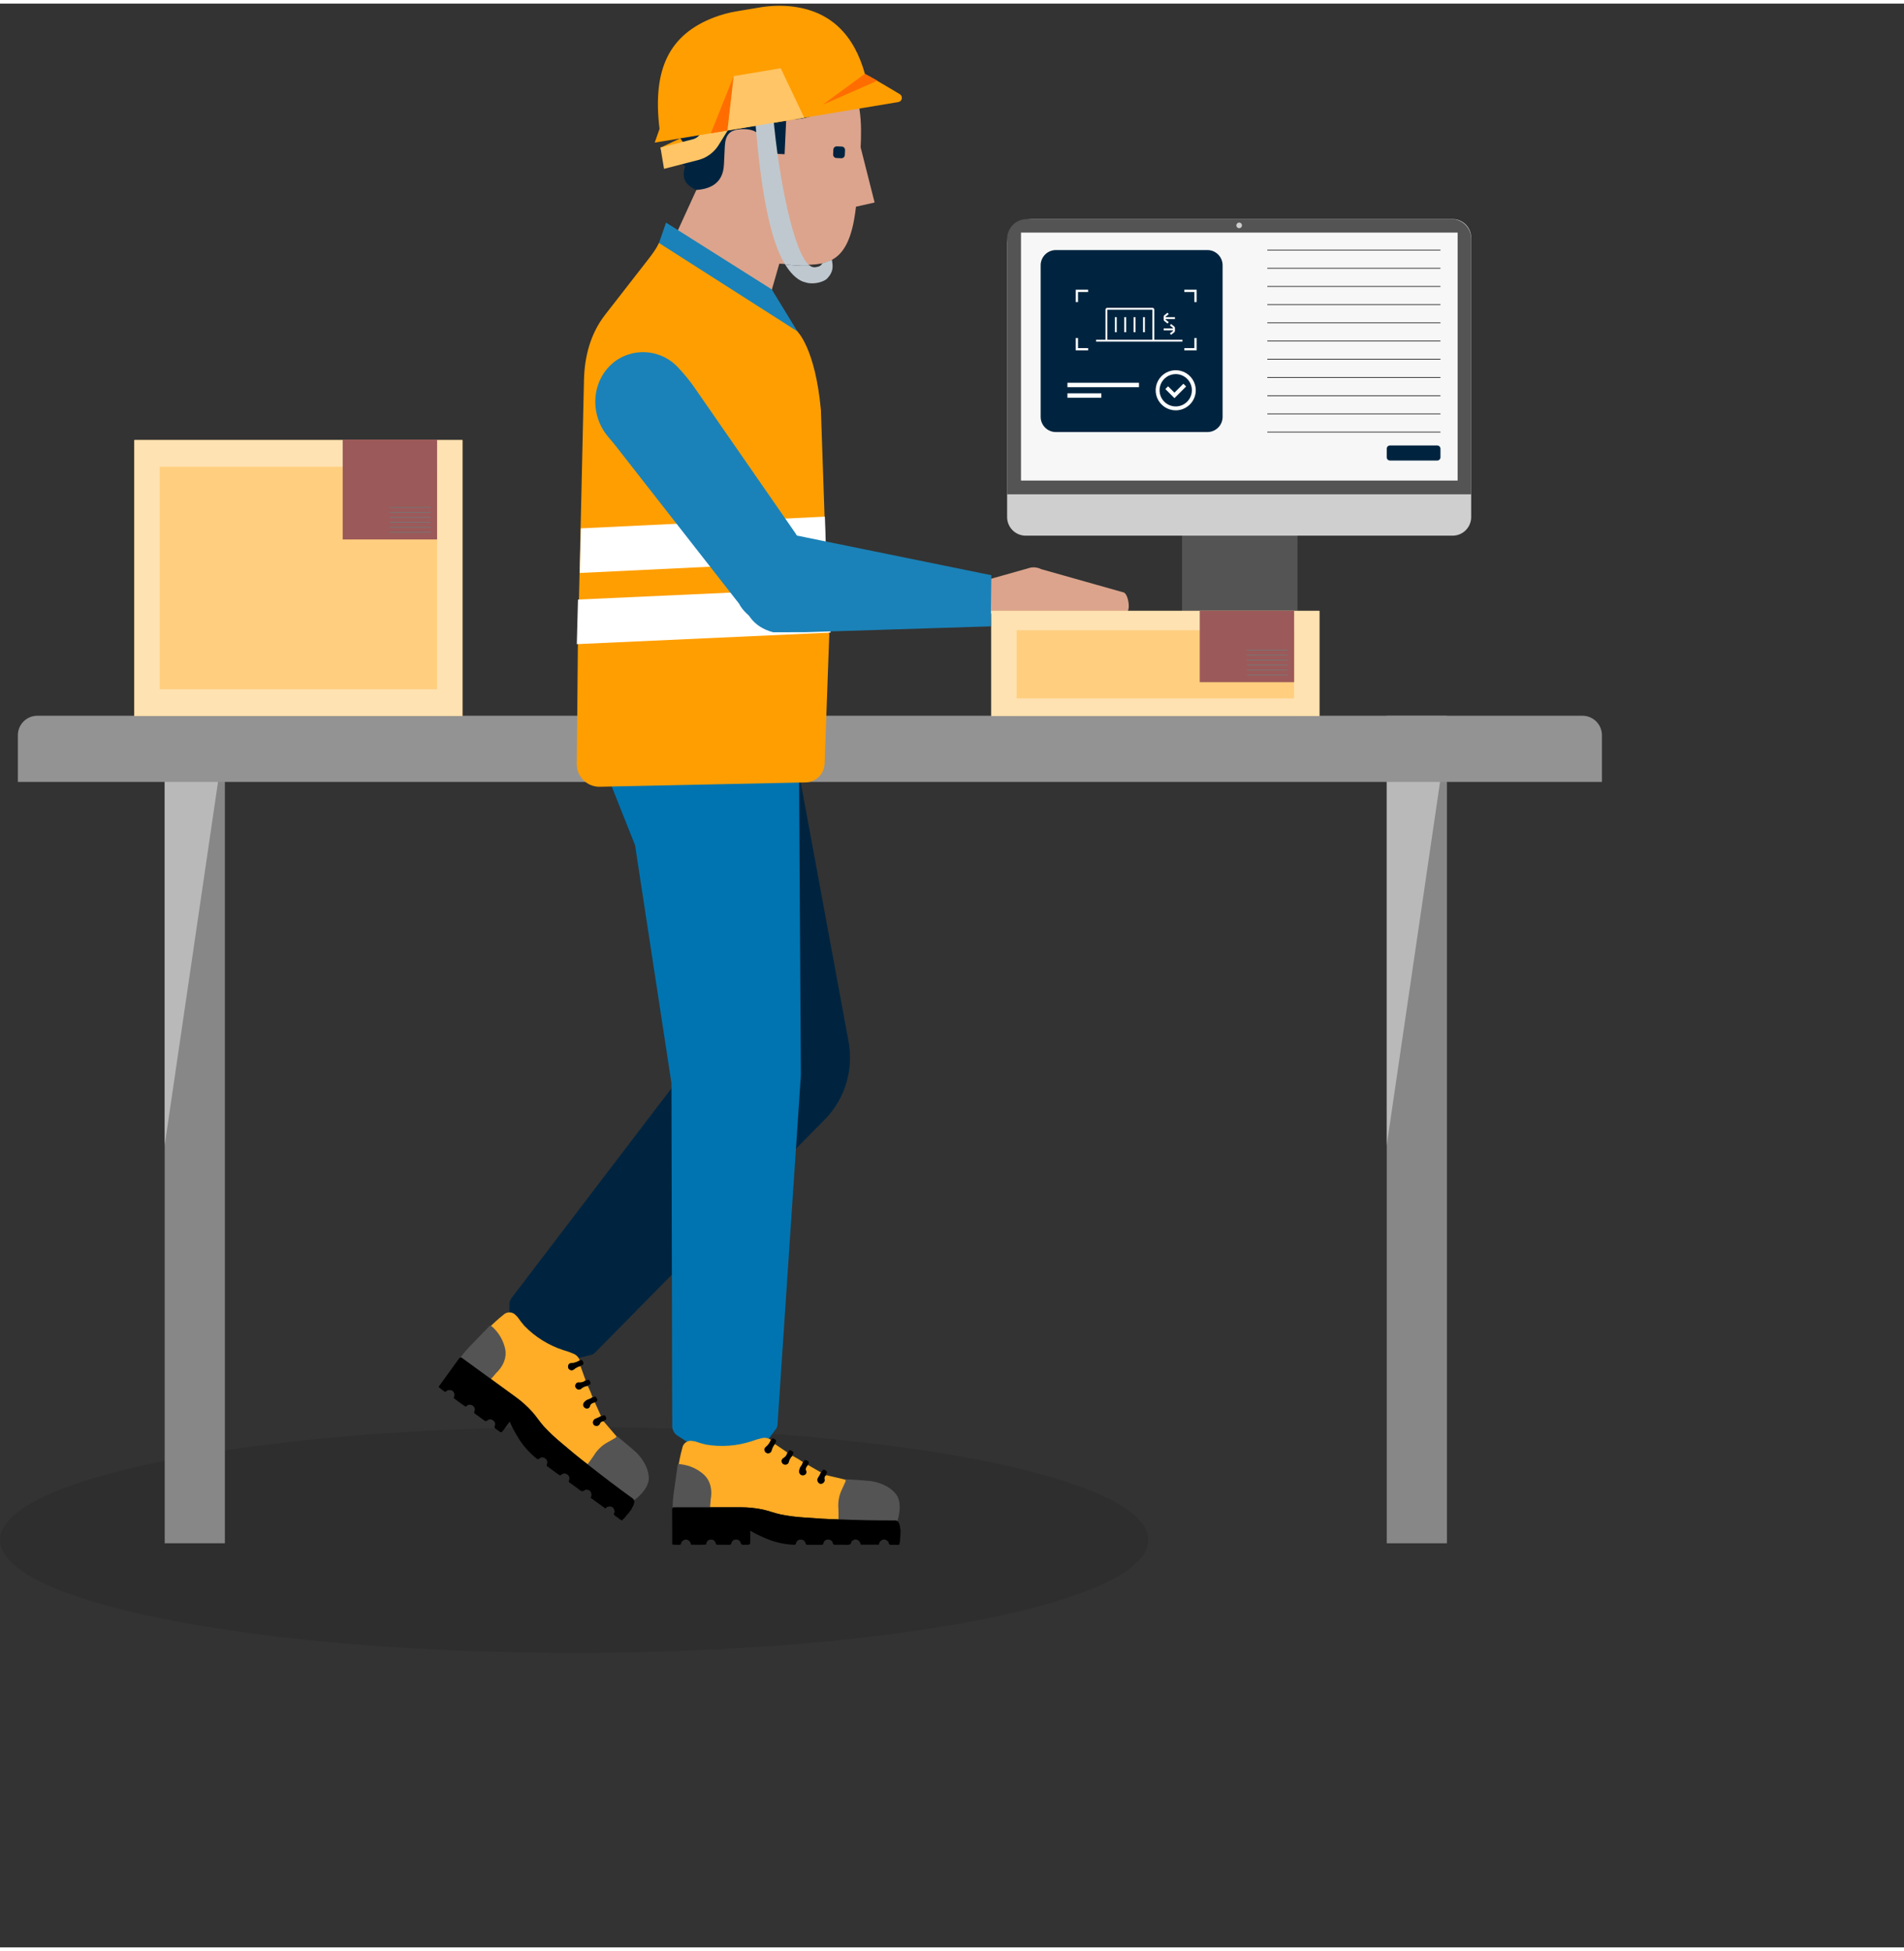 <svg width="164" height="168" viewBox="0 0 194 198" fill="none" xmlns="http://www.w3.org/2000/svg">
<rect x="0" y="0" width="194" height="198" fill="#333333" stroke="none"/>
<g style="mix-blend-mode:multiply" opacity="0.1">
<path d="M0 156.5C0 150.148 26.194 145 58.5 145C90.806 145 117 150.148 117 156.5C117 162.852 90.806 168 58.5 168C26.194 168 0 162.852 0 156.5Z" fill="black"/>
</g>
<path d="M132.2 52.855H120.441V71.333H132.2V52.855Z" fill="#545454"/>
<path d="M102.615 52.304V24.469C102.615 23.8 102.881 23.158 103.354 22.685C103.827 22.212 104.469 21.947 105.138 21.947H148.005C148.507 21.947 148.99 22.146 149.345 22.502C149.701 22.857 149.9 23.34 149.9 23.842V52.304C149.9 52.806 149.701 53.288 149.345 53.644C148.99 53.999 148.507 54.199 148.005 54.199H104.511C104.008 54.199 103.526 53.999 103.17 53.644C102.815 53.288 102.615 52.806 102.615 52.304Z" fill="#CFCFCF"/>
<path d="M102.615 49.988V23.97C102.615 23.704 102.668 23.441 102.769 23.196C102.871 22.95 103.02 22.727 103.208 22.539C103.395 22.352 103.618 22.203 103.864 22.101C104.109 21.999 104.372 21.947 104.638 21.947L147.878 21.947C148.414 21.947 148.929 22.16 149.308 22.539C149.687 22.919 149.9 23.433 149.9 23.97V49.988H102.615Z" fill="#545454"/>
<path d="M104.031 23.328V48.584H148.518V23.328L104.031 23.328Z" fill="#F7F7F7"/>
<path d="M126.26 22.305C126.336 22.305 126.409 22.335 126.463 22.389C126.517 22.443 126.548 22.516 126.548 22.592V22.592C126.548 22.63 126.54 22.667 126.526 22.702C126.511 22.737 126.49 22.769 126.463 22.796C126.437 22.822 126.405 22.843 126.37 22.858C126.335 22.872 126.298 22.88 126.26 22.88H126.26C126.222 22.88 126.185 22.872 126.15 22.858C126.115 22.843 126.084 22.822 126.057 22.796C126.03 22.769 126.009 22.737 125.995 22.702C125.98 22.667 125.973 22.63 125.973 22.592V22.592C125.973 22.516 126.003 22.443 126.057 22.389C126.111 22.335 126.184 22.305 126.26 22.305L126.26 22.305Z" fill="#CFCFCF"/>
<path d="M107.585 25.105H123.021C123.433 25.105 123.827 25.269 124.118 25.56C124.409 25.851 124.573 26.246 124.573 26.657V42.093C124.573 42.297 124.533 42.499 124.455 42.687C124.377 42.876 124.263 43.047 124.118 43.191C123.974 43.335 123.803 43.449 123.615 43.527C123.427 43.605 123.225 43.645 123.021 43.645H107.585C107.173 43.645 106.779 43.482 106.488 43.191C106.197 42.9 106.033 42.505 106.033 42.093V26.657C106.033 26.246 106.197 25.851 106.488 25.56C106.779 25.269 107.173 25.105 107.585 25.105Z" fill="#00243F"/>
<path d="M110.868 35.325H109.609V34.066H109.841V35.093H110.868V35.325Z" fill="white"/>
<path d="M121.929 35.325H120.67V35.093H121.697V34.066H121.929V35.325Z" fill="white"/>
<path d="M109.841 30.403H109.609V29.145H110.868V29.377H109.841V30.403Z" fill="white"/>
<path d="M121.929 30.403H121.697V29.377H120.67V29.145H121.929V30.403Z" fill="white"/>
<path d="M119.795 41.432C119.391 41.432 118.996 41.312 118.66 41.088C118.324 40.863 118.062 40.544 117.907 40.171C117.753 39.797 117.712 39.387 117.791 38.99C117.87 38.594 118.065 38.23 118.35 37.944C118.636 37.658 119 37.464 119.396 37.385C119.793 37.306 120.204 37.347 120.577 37.501C120.95 37.656 121.269 37.918 121.494 38.254C121.718 38.59 121.838 38.985 121.838 39.389C121.838 39.931 121.622 40.45 121.239 40.833C120.856 41.216 120.337 41.431 119.795 41.432ZM119.795 37.741C119.469 37.741 119.151 37.838 118.88 38.019C118.609 38.2 118.398 38.457 118.273 38.758C118.148 39.059 118.116 39.391 118.179 39.71C118.243 40.03 118.4 40.324 118.63 40.554C118.86 40.784 119.154 40.941 119.474 41.005C119.793 41.069 120.125 41.036 120.426 40.911C120.727 40.786 120.984 40.575 121.165 40.304C121.346 40.033 121.443 39.715 121.443 39.389C121.442 38.952 121.269 38.533 120.96 38.224C120.651 37.915 120.232 37.742 119.795 37.741Z" fill="white"/>
<path d="M119.666 40.191L118.738 39.263L119.018 38.983L119.666 39.632L120.576 38.723L120.855 39.002L119.666 40.191Z" fill="white"/>
<path d="M116.051 38.625H108.762V39.074H116.051V38.625Z" fill="white"/>
<path d="M112.217 39.703H108.762V40.152H112.217V39.703Z" fill="white"/>
<path d="M118.963 32.592L119.082 32.442L118.76 32.184V32.135H119.715V31.944H118.76V31.894L119.082 31.636L118.963 31.486L118.64 31.745C118.618 31.762 118.6 31.785 118.587 31.811C118.575 31.837 118.568 31.865 118.568 31.894V32.184C118.568 32.213 118.575 32.241 118.587 32.267C118.6 32.293 118.618 32.316 118.64 32.334L118.963 32.592Z" fill="white"/>
<path d="M119.524 33.333L119.202 33.591L119.321 33.74L119.644 33.482C119.666 33.464 119.684 33.441 119.697 33.416C119.709 33.39 119.715 33.361 119.715 33.333V33.042C119.715 33.014 119.709 32.985 119.697 32.959C119.684 32.934 119.666 32.911 119.644 32.893L119.321 32.635L119.202 32.784L119.524 33.042V33.092H118.568V33.283H119.524V33.333Z" fill="white"/>
<path d="M116.654 31.943H116.463V33.473H116.654V31.943Z" fill="white"/>
<path d="M115.695 31.943H115.504V33.473H115.695V31.943Z" fill="white"/>
<path d="M114.744 31.943H114.553V33.473H114.744V31.943Z" fill="white"/>
<path d="M113.785 31.943H113.594V33.473H113.785V31.943Z" fill="white"/>
<path d="M117.61 34.238V31.18C117.61 31.129 117.59 31.08 117.554 31.044C117.518 31.009 117.469 30.988 117.419 30.988H112.831C112.78 30.988 112.731 31.009 112.696 31.044C112.66 31.08 112.64 31.129 112.639 31.18V34.238H111.684V34.429H120.478V34.238H117.61ZM117.419 34.238H112.831V31.18H117.419V34.238Z" fill="white"/>
<path d="M129.129 25.105H146.768" stroke="black" stroke-width="0.064" stroke-miterlimit="10"/>
<path d="M129.129 26.959H146.768" stroke="black" stroke-width="0.064" stroke-miterlimit="10"/>
<path d="M129.129 28.812H146.768" stroke="black" stroke-width="0.064" stroke-miterlimit="10"/>
<path d="M129.129 30.666H146.768" stroke="black" stroke-width="0.064" stroke-miterlimit="10"/>
<path d="M129.129 32.522H146.768" stroke="black" stroke-width="0.064" stroke-miterlimit="10"/>
<path d="M129.129 34.375H146.768" stroke="black" stroke-width="0.064" stroke-miterlimit="10"/>
<path d="M129.129 36.228H146.768" stroke="black" stroke-width="0.064" stroke-miterlimit="10"/>
<path d="M129.129 38.084H146.768" stroke="black" stroke-width="0.064" stroke-miterlimit="10"/>
<path d="M129.129 39.938H146.768" stroke="black" stroke-width="0.064" stroke-miterlimit="10"/>
<path d="M129.129 41.791H146.768" stroke="black" stroke-width="0.064" stroke-miterlimit="10"/>
<path d="M129.129 43.645H146.768" stroke="black" stroke-width="0.064" stroke-miterlimit="10"/>
<path d="M146.44 45.012H141.625C141.443 45.012 141.295 45.16 141.295 45.342V46.215C141.295 46.397 141.443 46.545 141.625 46.545H146.44C146.622 46.545 146.77 46.397 146.77 46.215V45.342C146.77 45.16 146.622 45.012 146.44 45.012Z" fill="#00243F"/>
<path d="M22.913 72.543H16.781V156.836H22.913V72.543Z" fill="#878787"/>
<path d="M16.781 116.289L22.913 74.522H16.781V116.289Z" fill="#B9B9B9"/>
<path d="M147.427 72.543H141.295V156.836H147.427V72.543Z" fill="#878787"/>
<path d="M141.295 116.289L147.427 74.522H141.295V116.289Z" fill="#B9B9B9"/>
<path d="M3.8 72.543H161.242C161.767 72.543 162.27 72.752 162.642 73.123C163.013 73.494 163.222 73.998 163.222 74.523V79.281H1.82V74.523C1.82 73.998 2.029 73.494 2.4 73.123C2.772 72.752 3.275 72.543 3.8 72.543Z" fill="#939393"/>
<path d="M81.415 78.396L86.463 105.737C86.718 107.115 86.647 108.534 86.257 109.879C85.867 111.225 85.168 112.462 84.215 113.49L60.635 137.409C60.516 137.53 60.365 137.616 60.2 137.656L58.056 138.176L51.897 135.299V132.53C51.897 132.28 51.978 132.038 52.13 131.839L71.922 105.894L64.71 85.766L61.48 77.627L81.415 78.396Z" fill="#00243F"/>
<path d="M61.48 77.627L64.711 85.76L68.414 109.959L68.494 144.873C68.493 145.058 68.535 145.241 68.617 145.407C68.698 145.573 68.817 145.718 68.964 145.831L72.475 148.089L77.379 147.494L79.136 145.089C79.184 144.99 79.212 144.883 79.219 144.774L81.6 109.158L81.413 78.396L61.48 77.627Z" fill="#0074B0"/>
<path d="M64.715 152.376C64.715 152.376 66.134 151.338 66.107 150.181C66.08 149.023 65.278 147.997 64.775 147.536C64.273 147.076 62.845 145.91 62.845 145.91C62.099 146.309 61.402 146.794 60.767 147.354C60.374 147.763 60.018 148.208 59.705 148.683L59.209 149.191L64.219 152.6L64.715 152.376Z" fill="#545454"/>
<path d="M62.809 145.934C62.373 145.426 61.937 144.918 61.501 144.41C61.423 144.399 61.344 144.416 61.277 144.456C61.21 144.496 61.158 144.557 61.131 144.631C61.102 144.717 61.041 144.79 60.962 144.834C60.882 144.878 60.788 144.89 60.7 144.869C60.625 144.862 60.555 144.827 60.504 144.772C60.453 144.717 60.424 144.645 60.423 144.569C60.412 144.479 60.432 144.388 60.48 144.311C60.528 144.234 60.601 144.176 60.687 144.146C60.878 144.074 61.063 143.987 61.239 143.885C61.029 143.417 60.819 142.949 60.609 142.48C60.381 142.542 60.167 142.592 60.1 142.887C60.085 142.935 60.059 142.979 60.025 143.015C59.99 143.05 59.947 143.077 59.9 143.093C59.852 143.109 59.802 143.113 59.752 143.106C59.703 143.098 59.656 143.079 59.616 143.05C59.57 143.027 59.529 142.995 59.497 142.955C59.465 142.915 59.442 142.868 59.429 142.819C59.416 142.769 59.415 142.717 59.424 142.667C59.433 142.616 59.453 142.568 59.482 142.526C59.586 142.379 59.729 142.264 59.896 142.195C60.071 142.15 60.234 142.067 60.372 141.951C60.237 141.555 60.074 141.169 59.885 140.796C59.641 140.825 59.411 140.924 59.223 141.082C59.164 141.141 59.085 141.176 59.002 141.179C58.919 141.183 58.837 141.155 58.774 141.101C58.703 141.058 58.65 140.99 58.625 140.91C58.6 140.831 58.605 140.745 58.64 140.669C58.666 140.593 58.719 140.53 58.789 140.491C58.859 140.453 58.941 140.441 59.019 140.459C59.136 140.469 59.255 140.455 59.366 140.416C59.478 140.378 59.581 140.317 59.667 140.238C59.493 139.752 59.32 139.266 59.146 138.781C58.899 138.842 58.67 138.96 58.477 139.125C58.417 139.175 58.343 139.205 58.264 139.21C58.186 139.214 58.109 139.193 58.043 139.151C57.978 139.108 57.928 139.045 57.901 138.971C57.874 138.898 57.872 138.818 57.894 138.743C57.907 138.668 57.948 138.601 58.007 138.554C58.066 138.508 58.141 138.484 58.216 138.488C58.519 138.47 58.812 138.374 59.067 138.209C59.017 138.055 58.935 137.914 58.825 137.796C58.715 137.678 58.58 137.586 58.43 137.526C58.09 137.378 57.74 137.255 57.383 137.156C55.888 136.667 54.534 135.823 53.435 134.697C53.193 134.417 52.966 134.124 52.756 133.818C52.7 133.748 52.636 133.682 52.568 133.623C52.492 133.532 52.397 133.458 52.291 133.405C52.185 133.352 52.069 133.322 51.95 133.316C51.832 133.309 51.713 133.328 51.602 133.369C51.49 133.41 51.389 133.474 51.303 133.556C50.736 134.005 50.2 134.493 49.7 135.016C48.948 135.753 48.237 136.53 47.57 137.345C47.399 137.545 47.255 137.767 47.143 138.005C48.948 139.319 50.753 140.634 52.558 141.949C53.158 142.384 53.711 142.879 54.209 143.428C54.641 143.906 54.983 144.454 55.41 144.933C55.976 145.542 56.582 146.111 57.225 146.638C58.089 147.374 58.958 148.104 59.865 148.787C60.078 148.495 60.305 148.212 60.499 147.908C60.842 147.335 61.332 146.864 61.919 146.545C62.167 146.416 62.404 146.268 62.648 146.133C62.731 146.087 62.802 146.037 62.809 145.934Z" fill="#FFAC26"/>
<path d="M59.065 138.209C58.81 138.374 58.517 138.471 58.214 138.488C58.139 138.484 58.064 138.508 58.005 138.555C57.946 138.601 57.906 138.668 57.892 138.743C57.87 138.818 57.872 138.898 57.899 138.971C57.926 139.045 57.976 139.108 58.041 139.151C58.107 139.194 58.184 139.214 58.262 139.21C58.341 139.205 58.415 139.176 58.475 139.125C58.669 138.96 58.897 138.843 59.144 138.781C59.176 138.757 59.205 138.719 59.242 138.71C59.484 138.65 59.479 138.528 59.395 138.318C59.312 138.112 59.194 138.183 59.065 138.209Z" fill="black"/>
<path d="M60.378 141.951C60.239 142.066 60.077 142.15 59.902 142.194C59.735 142.263 59.592 142.378 59.488 142.525C59.459 142.567 59.439 142.615 59.43 142.666C59.42 142.716 59.422 142.768 59.435 142.818C59.447 142.867 59.471 142.914 59.503 142.954C59.535 142.994 59.575 143.026 59.621 143.049C59.662 143.078 59.709 143.098 59.758 143.105C59.807 143.113 59.858 143.108 59.905 143.092C59.953 143.076 59.995 143.049 60.03 143.014C60.065 142.978 60.091 142.934 60.105 142.886C60.173 142.591 60.387 142.541 60.615 142.48C60.748 142.388 60.965 142.358 60.817 142.094C60.729 141.936 60.679 141.809 60.489 141.961C60.445 141.996 60.413 141.967 60.378 141.951Z" fill="black"/>
<path d="M59.671 140.236C59.584 140.316 59.482 140.377 59.37 140.415C59.258 140.453 59.14 140.467 59.023 140.457C58.945 140.439 58.863 140.451 58.793 140.49C58.723 140.529 58.67 140.592 58.644 140.667C58.609 140.743 58.604 140.829 58.629 140.909C58.653 140.988 58.706 141.056 58.778 141.099C58.841 141.153 58.923 141.181 59.006 141.178C59.089 141.174 59.168 141.14 59.227 141.081C59.415 140.923 59.645 140.823 59.889 140.795C59.902 140.725 59.97 140.71 60.015 140.696C60.223 140.636 60.181 140.523 60.123 140.367C60.053 140.178 59.968 140.118 59.788 140.23C59.759 140.248 59.711 140.235 59.671 140.236Z" fill="black"/>
<path d="M61.239 143.886C61.062 143.987 60.878 144.075 60.687 144.146C60.601 144.176 60.528 144.234 60.48 144.311C60.432 144.388 60.412 144.48 60.423 144.57C60.424 144.645 60.453 144.717 60.504 144.772C60.555 144.827 60.625 144.862 60.7 144.869C60.788 144.89 60.882 144.878 60.961 144.834C61.041 144.79 61.102 144.717 61.131 144.631C61.158 144.558 61.21 144.496 61.277 144.456C61.344 144.416 61.423 144.4 61.501 144.41C61.506 144.382 61.52 144.357 61.541 144.337C61.562 144.317 61.588 144.305 61.617 144.301C61.8 144.258 61.788 144.172 61.742 144.004C61.637 143.615 61.412 143.894 61.239 143.886Z" fill="black"/>
<path d="M62.107 153.091L62.184 153.096C62.174 153.086 62.161 153.079 62.147 153.078C62.133 153.077 62.118 153.082 62.107 153.091Z" fill="#FF9E00"/>
<path d="M59.676 151.389L59.75 151.383C59.739 151.374 59.725 151.37 59.712 151.371C59.698 151.372 59.685 151.379 59.676 151.389Z" fill="#FF9E00"/>
<path d="M62.605 153.633L62.592 153.701C62.597 153.698 62.602 153.693 62.606 153.688C62.609 153.683 62.612 153.676 62.613 153.67C62.615 153.664 62.615 153.657 62.613 153.651C62.612 153.644 62.609 153.638 62.605 153.633Z" fill="#FF9E00"/>
<path d="M50.598 139.445C50.598 139.445 51.878 138.338 51.419 136.818C51.178 135.949 50.667 135.179 49.961 134.619C49.961 134.619 48.11 136.544 47.754 136.902C47.399 137.259 46.488 138.446 46.488 138.446L49.693 140.493L50.598 139.445Z" fill="#545454"/>
<path d="M59.865 148.787C58.958 148.104 58.089 147.374 57.224 146.637C56.582 146.111 55.976 145.541 55.41 144.932C54.983 144.454 54.641 143.906 54.209 143.428C53.711 142.879 53.157 142.383 52.557 141.949C50.755 140.63 48.95 139.316 47.142 138.005C46.973 137.854 46.865 137.875 46.725 138.075C46.062 139.016 45.38 139.943 44.704 140.875L44.699 140.922C44.882 141.084 45.075 141.233 45.276 141.369C45.403 141.472 45.462 141.336 45.549 141.3C45.567 141.276 45.591 141.258 45.619 141.248C45.647 141.238 45.677 141.236 45.706 141.242L45.807 141.23L45.887 141.237L45.888 141.237C45.972 141.237 46.053 141.264 46.119 141.315C46.185 141.366 46.232 141.437 46.253 141.518C46.257 141.519 46.26 141.521 46.263 141.523C46.267 141.526 46.269 141.529 46.271 141.532C46.273 141.536 46.274 141.54 46.274 141.544C46.274 141.547 46.274 141.551 46.272 141.555C46.285 141.566 46.295 141.581 46.3 141.597C46.304 141.614 46.303 141.632 46.298 141.648L46.301 141.698L46.298 141.779C46.295 141.872 46.267 141.963 46.218 142.043C46.633 142.341 47.03 142.667 47.469 142.934C47.539 142.831 47.646 142.758 47.767 142.732C47.889 142.705 48.016 142.726 48.123 142.79C48.234 142.847 48.319 142.947 48.357 143.066C48.396 143.185 48.385 143.315 48.328 143.427C48.285 143.545 48.328 143.59 48.407 143.647C48.715 143.869 49.025 144.087 49.325 144.318C49.346 144.342 49.373 144.361 49.402 144.374C49.431 144.387 49.462 144.393 49.494 144.393C49.526 144.393 49.557 144.386 49.586 144.373C49.615 144.36 49.641 144.341 49.662 144.317C49.743 144.25 49.845 144.214 49.95 144.216C50.054 144.217 50.155 144.255 50.234 144.323C50.322 144.373 50.389 144.453 50.423 144.548C50.457 144.642 50.456 144.746 50.421 144.84C50.337 145.047 50.424 145.136 50.575 145.226C50.639 145.264 50.696 145.312 50.756 145.356C51.089 145.598 51.089 145.598 51.337 145.256C51.526 144.996 51.715 144.736 51.929 144.443C52.164 144.972 52.433 145.485 52.735 145.979C53.234 146.826 53.882 147.574 54.649 148.188C54.743 148.26 54.819 148.329 54.945 148.217C55.025 148.138 55.133 148.092 55.246 148.088C55.359 148.084 55.469 148.124 55.554 148.198C55.65 148.259 55.719 148.352 55.75 148.461C55.781 148.57 55.771 148.686 55.722 148.788C55.71 148.808 55.703 148.831 55.7 148.855C55.698 148.879 55.7 148.903 55.707 148.926C55.715 148.948 55.727 148.969 55.742 148.987C55.758 149.005 55.778 149.019 55.8 149.029C56.182 149.301 56.561 149.579 56.94 149.857C57.026 149.921 57.087 149.954 57.191 149.86C57.27 149.78 57.377 149.733 57.49 149.728C57.603 149.722 57.714 149.759 57.801 149.831C57.897 149.891 57.968 149.983 58.001 150.091C58.033 150.2 58.024 150.316 57.976 150.418C57.92 150.554 57.967 150.607 58.063 150.676C58.366 150.891 58.671 151.103 58.962 151.332C59.17 151.496 59.36 151.652 59.605 151.402C59.618 151.388 59.651 151.393 59.675 151.389C59.684 151.379 59.697 151.373 59.711 151.372C59.725 151.371 59.738 151.375 59.749 151.384L59.851 151.391C59.928 151.391 60.003 151.416 60.066 151.46C60.128 151.505 60.175 151.568 60.2 151.641C60.22 151.662 60.235 151.688 60.244 151.715C60.253 151.743 60.256 151.772 60.253 151.801L60.258 151.876L60.258 151.874C60.27 151.892 60.275 151.913 60.273 151.935C60.27 151.956 60.26 151.976 60.245 151.99C60.246 151.992 60.247 151.994 60.248 151.996C60.248 151.998 60.248 152.001 60.248 152.003C60.248 152.005 60.246 152.007 60.245 152.009C60.243 152.011 60.242 152.012 60.239 152.013C60.252 152.087 60.199 152.136 60.173 152.196L61.688 153.296C61.771 153.215 61.835 153.105 61.974 153.11L62.103 153.09C62.114 153.082 62.128 153.077 62.142 153.078C62.157 153.079 62.17 153.086 62.179 153.096C62.184 153.092 62.189 153.091 62.194 153.091C62.2 153.091 62.205 153.093 62.209 153.097C62.286 153.101 62.36 153.128 62.421 153.175C62.482 153.222 62.528 153.286 62.552 153.359C62.572 153.382 62.586 153.408 62.595 153.436C62.604 153.465 62.606 153.495 62.603 153.525C62.615 153.54 62.622 153.559 62.623 153.578C62.623 153.598 62.617 153.617 62.606 153.633L62.587 153.633L62.606 153.634C62.61 153.639 62.612 153.645 62.614 153.651C62.615 153.658 62.615 153.664 62.614 153.671C62.612 153.677 62.61 153.683 62.606 153.689C62.602 153.694 62.598 153.699 62.592 153.702C62.503 153.873 62.567 153.977 62.724 154.071C62.881 154.176 63.032 154.288 63.176 154.409L63.357 154.511L63.409 154.486C63.439 154.423 63.488 154.372 63.55 154.34L63.746 154.121C63.789 154.029 63.857 153.951 63.942 153.894L64.335 153.383L64.379 153.289C64.386 153.219 64.421 153.155 64.475 153.11L64.539 152.979L64.613 152.724L64.628 152.648L64.629 152.567L64.604 152.463L64.535 152.334L64.522 152.325L64.521 152.309L64.481 152.28C62.916 151.15 61.378 149.986 59.865 148.787Z" fill="black"/>
<path d="M91.473 154.448C91.473 154.448 92.011 152.771 91.307 151.85C90.603 150.929 89.349 150.57 88.671 150.494C87.992 150.417 86.15 150.314 86.15 150.314C85.781 151.077 85.502 151.88 85.318 152.707C85.241 153.271 85.215 153.841 85.241 154.409L85.139 155.113L91.204 154.921L91.473 154.448Z" fill="#545454"/>
<path d="M86.133 150.354C85.481 150.2 84.828 150.046 84.176 149.892C84.107 149.929 84.053 149.989 84.022 150.061C83.991 150.133 83.986 150.213 84.006 150.289C84.034 150.376 84.028 150.47 83.989 150.553C83.95 150.636 83.882 150.701 83.797 150.735C83.733 150.774 83.656 150.787 83.582 150.772C83.508 150.758 83.442 150.716 83.397 150.656C83.335 150.59 83.297 150.504 83.291 150.413C83.284 150.323 83.309 150.233 83.361 150.158C83.474 149.987 83.572 149.808 83.655 149.621C83.209 149.366 82.763 149.111 82.317 148.855C82.168 149.039 82.025 149.206 82.144 149.485C82.161 149.532 82.165 149.583 82.158 149.632C82.151 149.682 82.132 149.729 82.103 149.769C82.075 149.81 82.036 149.843 81.992 149.866C81.948 149.889 81.898 149.902 81.848 149.902C81.798 149.91 81.746 149.908 81.696 149.894C81.647 149.881 81.6 149.857 81.561 149.824C81.521 149.791 81.489 149.751 81.467 149.704C81.445 149.658 81.433 149.607 81.432 149.556C81.429 149.376 81.477 149.198 81.571 149.044C81.687 148.905 81.77 148.742 81.814 148.566C81.471 148.325 81.111 148.109 80.738 147.918C80.558 148.085 80.43 148.301 80.371 148.54C80.358 148.622 80.315 148.697 80.249 148.749C80.184 148.801 80.102 148.826 80.018 148.82C79.935 148.827 79.852 148.803 79.785 148.753C79.718 148.703 79.672 148.63 79.655 148.549C79.632 148.472 79.638 148.39 79.672 148.317C79.705 148.244 79.765 148.187 79.838 148.155C79.939 148.094 80.027 148.013 80.095 147.916C80.163 147.82 80.21 147.71 80.233 147.594L78.952 146.722C78.789 146.917 78.673 147.147 78.614 147.395C78.595 147.471 78.552 147.539 78.491 147.589C78.431 147.638 78.356 147.667 78.278 147.671C78.199 147.675 78.122 147.653 78.057 147.61C77.992 147.566 77.942 147.503 77.916 147.429C77.883 147.36 77.876 147.283 77.897 147.21C77.917 147.137 77.964 147.074 78.027 147.033C78.262 146.84 78.443 146.589 78.552 146.305C78.421 146.21 78.271 146.145 78.112 146.114C77.954 146.083 77.79 146.088 77.633 146.127C77.271 146.208 76.915 146.314 76.568 146.445C75.069 146.93 73.475 147.045 71.922 146.78C71.561 146.696 71.205 146.592 70.855 146.469C70.767 146.445 70.678 146.429 70.587 146.421C70.472 146.393 70.352 146.389 70.235 146.409C70.118 146.428 70.006 146.472 69.906 146.537C69.806 146.602 69.721 146.686 69.655 146.785C69.59 146.884 69.545 146.996 69.524 147.113C69.329 147.811 69.183 148.521 69.085 149.239C68.911 150.279 68.794 151.327 68.734 152.38C68.713 152.643 68.728 152.907 68.777 153.167C71.013 153.167 73.249 153.163 75.485 153.169C76.227 153.168 76.967 153.243 77.694 153.393C78.325 153.527 78.924 153.768 79.553 153.904C80.369 154.064 81.196 154.168 82.026 154.215C83.16 154.302 84.294 154.381 85.431 154.4C85.431 154.038 85.448 153.675 85.426 153.314C85.366 152.648 85.486 151.978 85.772 151.374C85.897 151.124 86.002 150.864 86.12 150.611C86.145 150.573 86.16 150.53 86.162 150.485C86.164 150.439 86.154 150.394 86.133 150.354Z" fill="#FFAC26"/>
<path d="M78.553 146.304C78.444 146.588 78.264 146.839 78.029 147.031C77.965 147.072 77.919 147.135 77.898 147.208C77.878 147.281 77.885 147.359 77.918 147.427C77.944 147.501 77.993 147.565 78.058 147.608C78.123 147.652 78.201 147.673 78.279 147.67C78.357 147.666 78.432 147.637 78.493 147.587C78.553 147.537 78.596 147.47 78.615 147.393C78.675 147.146 78.79 146.916 78.954 146.72C78.959 146.68 78.972 146.641 78.991 146.605C79.152 146.415 79.076 146.318 78.884 146.198C78.696 146.08 78.642 146.206 78.553 146.304Z" fill="black"/>
<path d="M81.811 148.566C81.768 148.741 81.685 148.905 81.569 149.044C81.475 149.198 81.427 149.375 81.43 149.556C81.431 149.607 81.443 149.658 81.465 149.704C81.487 149.75 81.519 149.791 81.559 149.824C81.598 149.857 81.644 149.881 81.694 149.894C81.744 149.907 81.796 149.91 81.846 149.901C81.896 149.901 81.945 149.889 81.99 149.866C82.034 149.843 82.073 149.81 82.102 149.769C82.13 149.728 82.149 149.681 82.156 149.632C82.163 149.582 82.159 149.532 82.142 149.484C82.023 149.205 82.166 149.039 82.315 148.855C82.369 148.702 82.527 148.55 82.252 148.423C82.087 148.348 81.971 148.274 81.907 148.509C81.893 148.563 81.85 148.558 81.811 148.566Z" fill="black"/>
<path d="M80.234 147.592C80.211 147.708 80.164 147.818 80.096 147.915C80.028 148.011 79.941 148.093 79.84 148.154C79.766 148.185 79.707 148.243 79.673 148.315C79.639 148.388 79.633 148.47 79.657 148.547C79.673 148.629 79.72 148.702 79.787 148.751C79.854 148.801 79.936 148.825 80.02 148.818C80.103 148.824 80.185 148.799 80.251 148.747C80.316 148.695 80.359 148.621 80.372 148.538C80.431 148.3 80.559 148.084 80.74 147.917C80.71 147.853 80.755 147.8 80.784 147.762C80.917 147.591 80.816 147.524 80.677 147.432C80.51 147.32 80.405 147.323 80.326 147.518C80.313 147.55 80.266 147.568 80.234 147.592Z" fill="black"/>
<path d="M83.653 149.621C83.569 149.807 83.471 149.987 83.359 150.158C83.306 150.232 83.282 150.322 83.288 150.413C83.295 150.504 83.332 150.59 83.395 150.656C83.44 150.716 83.506 150.757 83.579 150.772C83.653 150.787 83.73 150.774 83.795 150.735C83.879 150.7 83.948 150.635 83.986 150.552C84.025 150.47 84.031 150.376 84.004 150.288C83.983 150.213 83.988 150.133 84.019 150.06C84.05 149.988 84.104 149.929 84.173 149.892C84.161 149.866 84.157 149.837 84.163 149.808C84.168 149.78 84.182 149.755 84.203 149.735C84.326 149.591 84.265 149.529 84.13 149.421C83.815 149.168 83.797 149.526 83.653 149.621Z" fill="black"/>
<path d="M91.567 154.719L91.519 154.652L91.567 154.719Z" fill="#FF9E00"/>
<path d="M89.779 156.565L89.844 156.524C89.83 156.522 89.816 156.525 89.804 156.532C89.792 156.54 89.783 156.551 89.779 156.565Z" fill="#FF9E00"/>
<path d="M86.811 156.619L86.867 156.57C86.853 156.57 86.84 156.574 86.829 156.583C86.819 156.592 86.812 156.605 86.811 156.619Z" fill="#FF9E00"/>
<path d="M90.506 156.709L90.535 156.773C90.537 156.766 90.539 156.76 90.538 156.753C90.538 156.747 90.537 156.74 90.534 156.734C90.531 156.729 90.528 156.723 90.523 156.719C90.518 156.714 90.512 156.711 90.506 156.709Z" fill="#FF9E00"/>
<path d="M72.42 152.298C72.42 152.298 72.804 150.647 71.537 149.687C70.83 149.125 69.963 148.802 69.061 148.766C69.061 148.766 68.696 151.415 68.619 151.914C68.542 152.413 68.504 153.91 68.504 153.91L72.305 153.68L72.42 152.298Z" fill="#545454"/>
<path d="M85.43 154.399C84.293 154.38 83.159 154.301 82.025 154.214C81.195 154.167 80.368 154.063 79.552 153.903C78.923 153.767 78.324 153.526 77.693 153.392C76.966 153.242 76.226 153.167 75.484 153.168C73.248 153.162 71.012 153.166 68.776 153.166C68.549 153.143 68.475 153.224 68.479 153.468C68.497 154.621 68.49 155.774 68.493 156.926L68.516 156.967C68.759 156.99 69.003 156.998 69.247 156.989C69.41 156.998 69.377 156.853 69.427 156.772C69.427 156.743 69.436 156.714 69.453 156.689C69.469 156.664 69.493 156.645 69.52 156.633L69.595 156.563L69.664 156.522L69.665 156.522C69.732 156.472 69.814 156.446 69.897 156.448C69.981 156.451 70.061 156.481 70.125 156.534C70.129 156.533 70.133 156.532 70.137 156.532C70.141 156.533 70.145 156.534 70.148 156.535C70.152 156.537 70.155 156.54 70.157 156.543C70.16 156.546 70.162 156.549 70.163 156.553C70.18 156.554 70.197 156.56 70.21 156.571C70.223 156.582 70.233 156.596 70.238 156.613L70.27 156.651L70.315 156.719C70.368 156.796 70.399 156.886 70.406 156.98C70.918 156.977 71.432 157.006 71.944 156.964C71.98 156.656 72.133 156.484 72.389 156.462C72.513 156.443 72.64 156.474 72.741 156.548C72.843 156.622 72.911 156.733 72.931 156.857C72.965 156.978 73.026 156.989 73.124 156.989C73.504 156.987 73.883 156.981 74.263 156.991C74.294 156.998 74.326 156.998 74.358 156.991C74.389 156.984 74.418 156.971 74.444 156.952C74.469 156.933 74.491 156.909 74.507 156.882C74.522 156.854 74.532 156.823 74.535 156.791C74.561 156.69 74.622 156.601 74.708 156.54C74.793 156.48 74.897 156.451 75.002 156.46C75.102 156.449 75.203 156.474 75.287 156.53C75.37 156.587 75.431 156.671 75.458 156.768C75.512 156.985 75.634 157.006 75.81 156.99C75.883 156.983 75.958 156.988 76.032 156.988C76.445 156.988 76.445 156.988 76.444 156.565C76.444 156.243 76.444 155.921 76.444 155.558C76.946 155.848 77.467 156.105 78.002 156.327C78.905 156.718 79.871 156.942 80.854 156.988C80.972 156.99 81.075 157.001 81.11 156.837C81.129 156.725 81.188 156.624 81.278 156.555C81.367 156.485 81.48 156.452 81.592 156.462C81.705 156.455 81.817 156.49 81.906 156.56C81.995 156.629 82.056 156.729 82.076 156.841C82.108 156.965 82.165 156.992 82.281 156.99C82.751 156.985 83.222 156.987 83.692 156.989C83.799 156.99 83.869 156.981 83.897 156.844C83.914 156.732 83.973 156.631 84.061 156.56C84.15 156.489 84.261 156.454 84.374 156.461C84.487 156.452 84.599 156.485 84.689 156.554C84.779 156.622 84.84 156.722 84.862 156.833C84.896 156.976 84.965 156.991 85.084 156.99C85.456 156.986 85.827 156.977 86.198 156.992C86.463 157.002 86.708 157.016 86.76 156.67C86.762 156.65 86.792 156.635 86.809 156.618C86.811 156.604 86.817 156.592 86.828 156.583C86.838 156.574 86.852 156.569 86.866 156.57L86.953 156.515C87.016 156.47 87.091 156.446 87.168 156.445C87.245 156.445 87.32 156.468 87.383 156.512C87.412 156.518 87.439 156.529 87.462 156.546C87.486 156.563 87.505 156.585 87.52 156.611L87.568 156.669L87.567 156.667C87.587 156.674 87.604 156.689 87.615 156.707C87.625 156.726 87.629 156.748 87.624 156.769C87.627 156.769 87.629 156.77 87.631 156.772C87.632 156.773 87.634 156.775 87.635 156.777C87.636 156.779 87.636 156.782 87.636 156.784C87.636 156.786 87.635 156.789 87.634 156.791C87.688 156.843 87.674 156.914 87.688 156.977L89.562 156.976C89.582 156.861 89.569 156.735 89.685 156.657L89.778 156.565C89.781 156.551 89.79 156.539 89.802 156.532C89.814 156.524 89.829 156.521 89.843 156.524C89.844 156.519 89.847 156.514 89.852 156.511C89.856 156.508 89.862 156.507 89.867 156.508C89.932 156.466 90.007 156.444 90.085 156.446C90.162 156.447 90.237 156.473 90.299 156.518C90.328 156.524 90.356 156.537 90.38 156.555C90.404 156.573 90.424 156.596 90.438 156.622C90.457 156.627 90.474 156.638 90.486 156.653C90.497 156.669 90.504 156.688 90.504 156.707L90.49 156.719L90.505 156.708C90.511 156.71 90.517 156.714 90.521 156.718C90.526 156.722 90.53 156.728 90.533 156.734C90.536 156.74 90.537 156.746 90.537 156.753C90.537 156.759 90.536 156.766 90.534 156.772C90.562 156.963 90.675 157.009 90.859 156.993C91.047 156.985 91.235 156.987 91.423 156.999L91.63 156.976L91.657 156.925C91.644 156.857 91.654 156.786 91.686 156.724L91.715 156.431C91.696 156.331 91.705 156.227 91.74 156.132L91.757 155.486L91.737 155.385C91.702 155.324 91.692 155.251 91.71 155.183L91.685 155.039L91.594 154.789L91.561 154.719L91.514 154.653L91.432 154.583L91.301 154.519L91.285 154.52L91.275 154.508L91.226 154.507C89.293 154.515 87.361 154.478 85.43 154.399Z" fill="black"/>
<path d="M114.975 61.711L114.841 62.076L100.824 62.148L77.709 63.624C76.619 63.076 75.556 59.669 76.429 58.238L81.246 54.82L100.968 58.593L104.993 57.456C105.368 57.385 105.755 57.44 106.095 57.612L114.381 59.951C114.872 59.966 115.113 61.223 114.975 61.711Z" fill="#DCA48C"/>
<path d="M89.114 20.261L87.217 20.689C87.163 21.16 87.1 21.591 87.027 21.99C86.973 22.301 86.912 22.588 86.843 22.857C85.764 27.167 83.218 26.673 79.404 26.492L78.228 30.588L67.619 26.263L71.175 18.501L71.882 14.124L75.472 10.002L83.207 6.793C83.207 6.793 83.546 5.454 85.728 7.06C87.91 8.666 87.787 12.643 87.691 14.642L89.114 20.261Z" fill="#DCA48C"/>
<path d="M83.297 39.864L84.118 57.594L82.872 79.054L60.656 79.282L59.763 37.809C59.705 35.737 60.368 33.71 61.64 32.073L66.502 25.867L67.142 24.382L67.865 22.311L78.632 29.111L81.35 33.557C82.523 35.46 83.193 37.631 83.297 39.864Z" fill="#1A82B8"/>
<path d="M76.117 4.545C74.068 3.895 72.81 4.737 72.442 5.627C70.857 5.705 70.226 6.736 70.33 7.906C69.392 8.71 68.932 9.483 69.659 10.993C68.484 12.27 69.013 13.408 69.596 14.111C68.72 15.142 69.146 16.222 69.814 16.559C69.387 17.876 69.888 18.482 70.954 18.987C73.419 18.82 73.722 17.286 73.766 16.343C73.77 16.262 73.847 14.634 73.852 14.55C73.919 13.314 74.363 12.757 75.852 12.791C77.787 12.836 77.742 14.175 77.721 15.238L79.943 15.342L80.109 11.786C85.108 12.02 83.936 8.437 86.257 8.546C86.654 8.565 86.959 8.593 86.959 8.593C87.24 7.373 86.916 5.239 84.367 5.382C83.754 4.879 82.927 3.674 80.449 4.551C79.04 4.075 77.471 3.631 76.117 4.545Z" fill="#00243F"/>
<path d="M85.716 15.754L85.217 15.731C85.172 15.729 85.127 15.717 85.086 15.698C85.045 15.679 85.008 15.651 84.977 15.618C84.946 15.584 84.923 15.545 84.907 15.502C84.892 15.459 84.885 15.413 84.887 15.368L84.91 14.87C84.915 14.778 84.955 14.691 85.023 14.63C85.091 14.568 85.181 14.535 85.273 14.539L85.772 14.563C85.863 14.567 85.95 14.608 86.012 14.676C86.073 14.744 86.106 14.834 86.102 14.925L86.078 15.424C86.076 15.469 86.065 15.514 86.046 15.555C86.026 15.596 85.999 15.633 85.966 15.664C85.932 15.695 85.892 15.718 85.85 15.734C85.807 15.749 85.761 15.756 85.716 15.754" fill="#00243F"/>
<path d="M83.644 41.406L84.019 52.36L84.174 56.891L84.198 57.588L84.294 59.842L84.492 64.37L84.02 77.426C84.002 77.931 83.791 78.41 83.431 78.765C83.071 79.12 82.588 79.323 82.083 79.334L61.088 79.774C60.782 79.777 60.478 79.719 60.195 79.602C59.912 79.486 59.655 79.314 59.439 79.097C59.223 78.879 59.053 78.621 58.938 78.337C58.824 78.053 58.767 77.749 58.772 77.443L58.877 65.619L58.981 61.076L59.048 58.115L59.155 53.573L59.503 38.3C59.564 35.883 60.188 33.587 61.649 31.707L66.097 25.989C66.988 24.842 67.139 24.381 67.139 24.381C67.139 24.381 80.943 33.189 81.213 33.365C81.213 33.365 83.059 35.035 83.644 41.406Z" fill="#FF9E00"/>
<path d="M84.048 52.262L84.199 56.792L59.072 57.998L59.182 53.455L84.048 52.262Z" fill="white"/>
<path d="M84.443 59.543L84.625 64.072L58.772 65.248L58.892 60.706L84.443 59.543Z" fill="white"/>
<path d="M81.068 53.982L70.581 38.855C70.114 38.221 69.609 37.615 69.068 37.041C68.293 36.214 67.254 35.684 66.129 35.542C65.005 35.4 63.866 35.657 62.91 36.266C62.83 36.319 62.754 36.372 62.684 36.424C60.26 38.238 60.001 41.795 61.951 44.111L62.593 44.874L75.287 61.103C76.088 62.635 78.042 63.552 79.244 63.328L80.749 56.947L81.186 54.187" fill="#1A82B8"/>
<path d="M69.318 13.725L67.299 14.671L67.323 14.816L69.761 14.363L69.318 13.725Z" fill="#FF9E00"/>
<path d="M67.658 16.832L67.299 14.672L70.707 13.789C70.96 13.695 71.179 13.526 71.334 13.305L73.249 10.232L75.104 11.388L73.191 14.457C72.741 15.153 72.057 15.666 71.262 15.902L67.658 16.832Z" fill="#FFC566"/>
<path d="M91.531 10.03L66.709 14.16L67.2 12.764C66.454 6.639 68.215 3.148 72.769 1.401C73.529 1.115 74.315 0.905 75.117 0.775L77.323 0.407C78.319 0.23 79.333 0.18 80.341 0.259C84.673 0.632 87.036 3.252 88.132 7.176C88.963 7.6 90.619 8.586 91.686 9.228C91.762 9.275 91.821 9.343 91.857 9.424C91.893 9.505 91.903 9.595 91.886 9.683C91.869 9.77 91.826 9.85 91.763 9.912C91.7 9.974 91.619 10.015 91.531 10.03" fill="#FF9E00"/>
<path d="M88.121 7.154L83.887 10.259L83.893 10.274L89.392 7.855C89.392 7.855 89.021 7.628 88.121 7.154" fill="#FF6D00"/>
<path d="M74.759 7.385L72.428 13.209L74.123 12.927L74.759 7.385Z" fill="#FF6D00"/>
<path d="M84.281 28.006C83.989 28.318 82.966 28.657 82.144 28.419C82.021 28.39 81.9 28.354 81.781 28.312C81.115 28.037 80.519 27.417 79.99 26.564C80.736 26.672 81.49 26.72 82.243 26.709C82.335 26.704 82.424 26.698 82.513 26.688C82.591 26.752 82.681 26.8 82.778 26.829C82.875 26.858 82.977 26.868 83.077 26.857C83.511 26.793 83.663 26.695 83.774 26.459C84.112 26.358 84.443 26.237 84.767 26.096C84.855 26.711 84.977 27.266 84.281 28.006Z" fill="#BFC8CF"/>
<path d="M82.514 26.687C82.424 26.697 82.336 26.703 82.244 26.708C81.49 26.72 80.737 26.671 79.991 26.564C77.812 23.083 77.177 14.556 76.916 11.523L78.77 11.295C79.341 17.935 80.928 25.602 82.514 26.687Z" fill="#BFC8CF"/>
<path d="M74.123 12.927L81.946 11.626L79.549 6.588L74.759 7.384L74.123 12.927Z" fill="#FFC566"/>
<path d="M82.07 64.032L100.939 63.436L101.011 58.228L81.187 54.187L75.798 54.004C75.338 58.348 74.659 62.937 78.771 64.037L82.07 64.032Z" fill="#1A82B8"/>
<path d="M47.121 44.459H13.691V72.563H47.121V44.459Z" fill="#FFCE7F"/>
<path d="M47.12 44.459H13.691V47.176H13.692V69.844H13.691V72.561H13.692V72.563H16.269V72.561H44.539V72.563H47.12V44.459H47.12ZM16.269 69.844V47.176H44.539V69.844H16.269Z" fill="#FFE2B2"/>
<path d="M44.536 54.584H39.727H34.918V44.418H44.536V54.584Z" fill="#9C5959"/>
<path d="M43.888 51.281H39.725V51.358H43.888V51.281Z" fill="#767676"/>
<path d="M43.888 51.789H39.725V51.866H43.888V51.789Z" fill="#767676"/>
<path d="M43.888 52.295H39.725V52.372H43.888V52.295Z" fill="#767676"/>
<path d="M43.888 52.801H39.725V52.878H43.888V52.801Z" fill="#767676"/>
<path d="M43.888 53.307H39.725V53.384H43.888V53.307Z" fill="#767676"/>
<path d="M43.888 53.815H39.725V53.892H43.888V53.815Z" fill="#767676"/>
<path d="M134.435 61.857H101.006V72.564H134.435V61.857Z" fill="#FFCE7F"/>
<path d="M134.434 61.857H101.006V62.892H101.006V71.528H101.006V72.563H101.006V72.564H103.583V72.563H131.854V72.564H134.435V61.857H134.434ZM103.583 70.772V63.83H131.854V70.772H103.583Z" fill="#FFE2B2"/>
<path d="M131.86 69.121H127.051H122.242V61.857H131.86V69.121Z" fill="#9C5959"/>
<path d="M131.213 65.818H127.049V65.895H131.213V65.818Z" fill="#767676"/>
<path d="M131.213 66.324H127.049V66.401H131.213V66.324Z" fill="#767676"/>
<path d="M131.213 66.83H127.049V66.907H131.213V66.83Z" fill="#767676"/>
<path d="M131.213 67.336H127.049V67.413H131.213V67.336Z" fill="#767676"/>
<path d="M131.213 67.844H127.049V67.921H131.213V67.844Z" fill="#767676"/>
<path d="M131.213 68.35H127.049V68.427H131.213V68.35Z" fill="#767676"/>
</svg>
